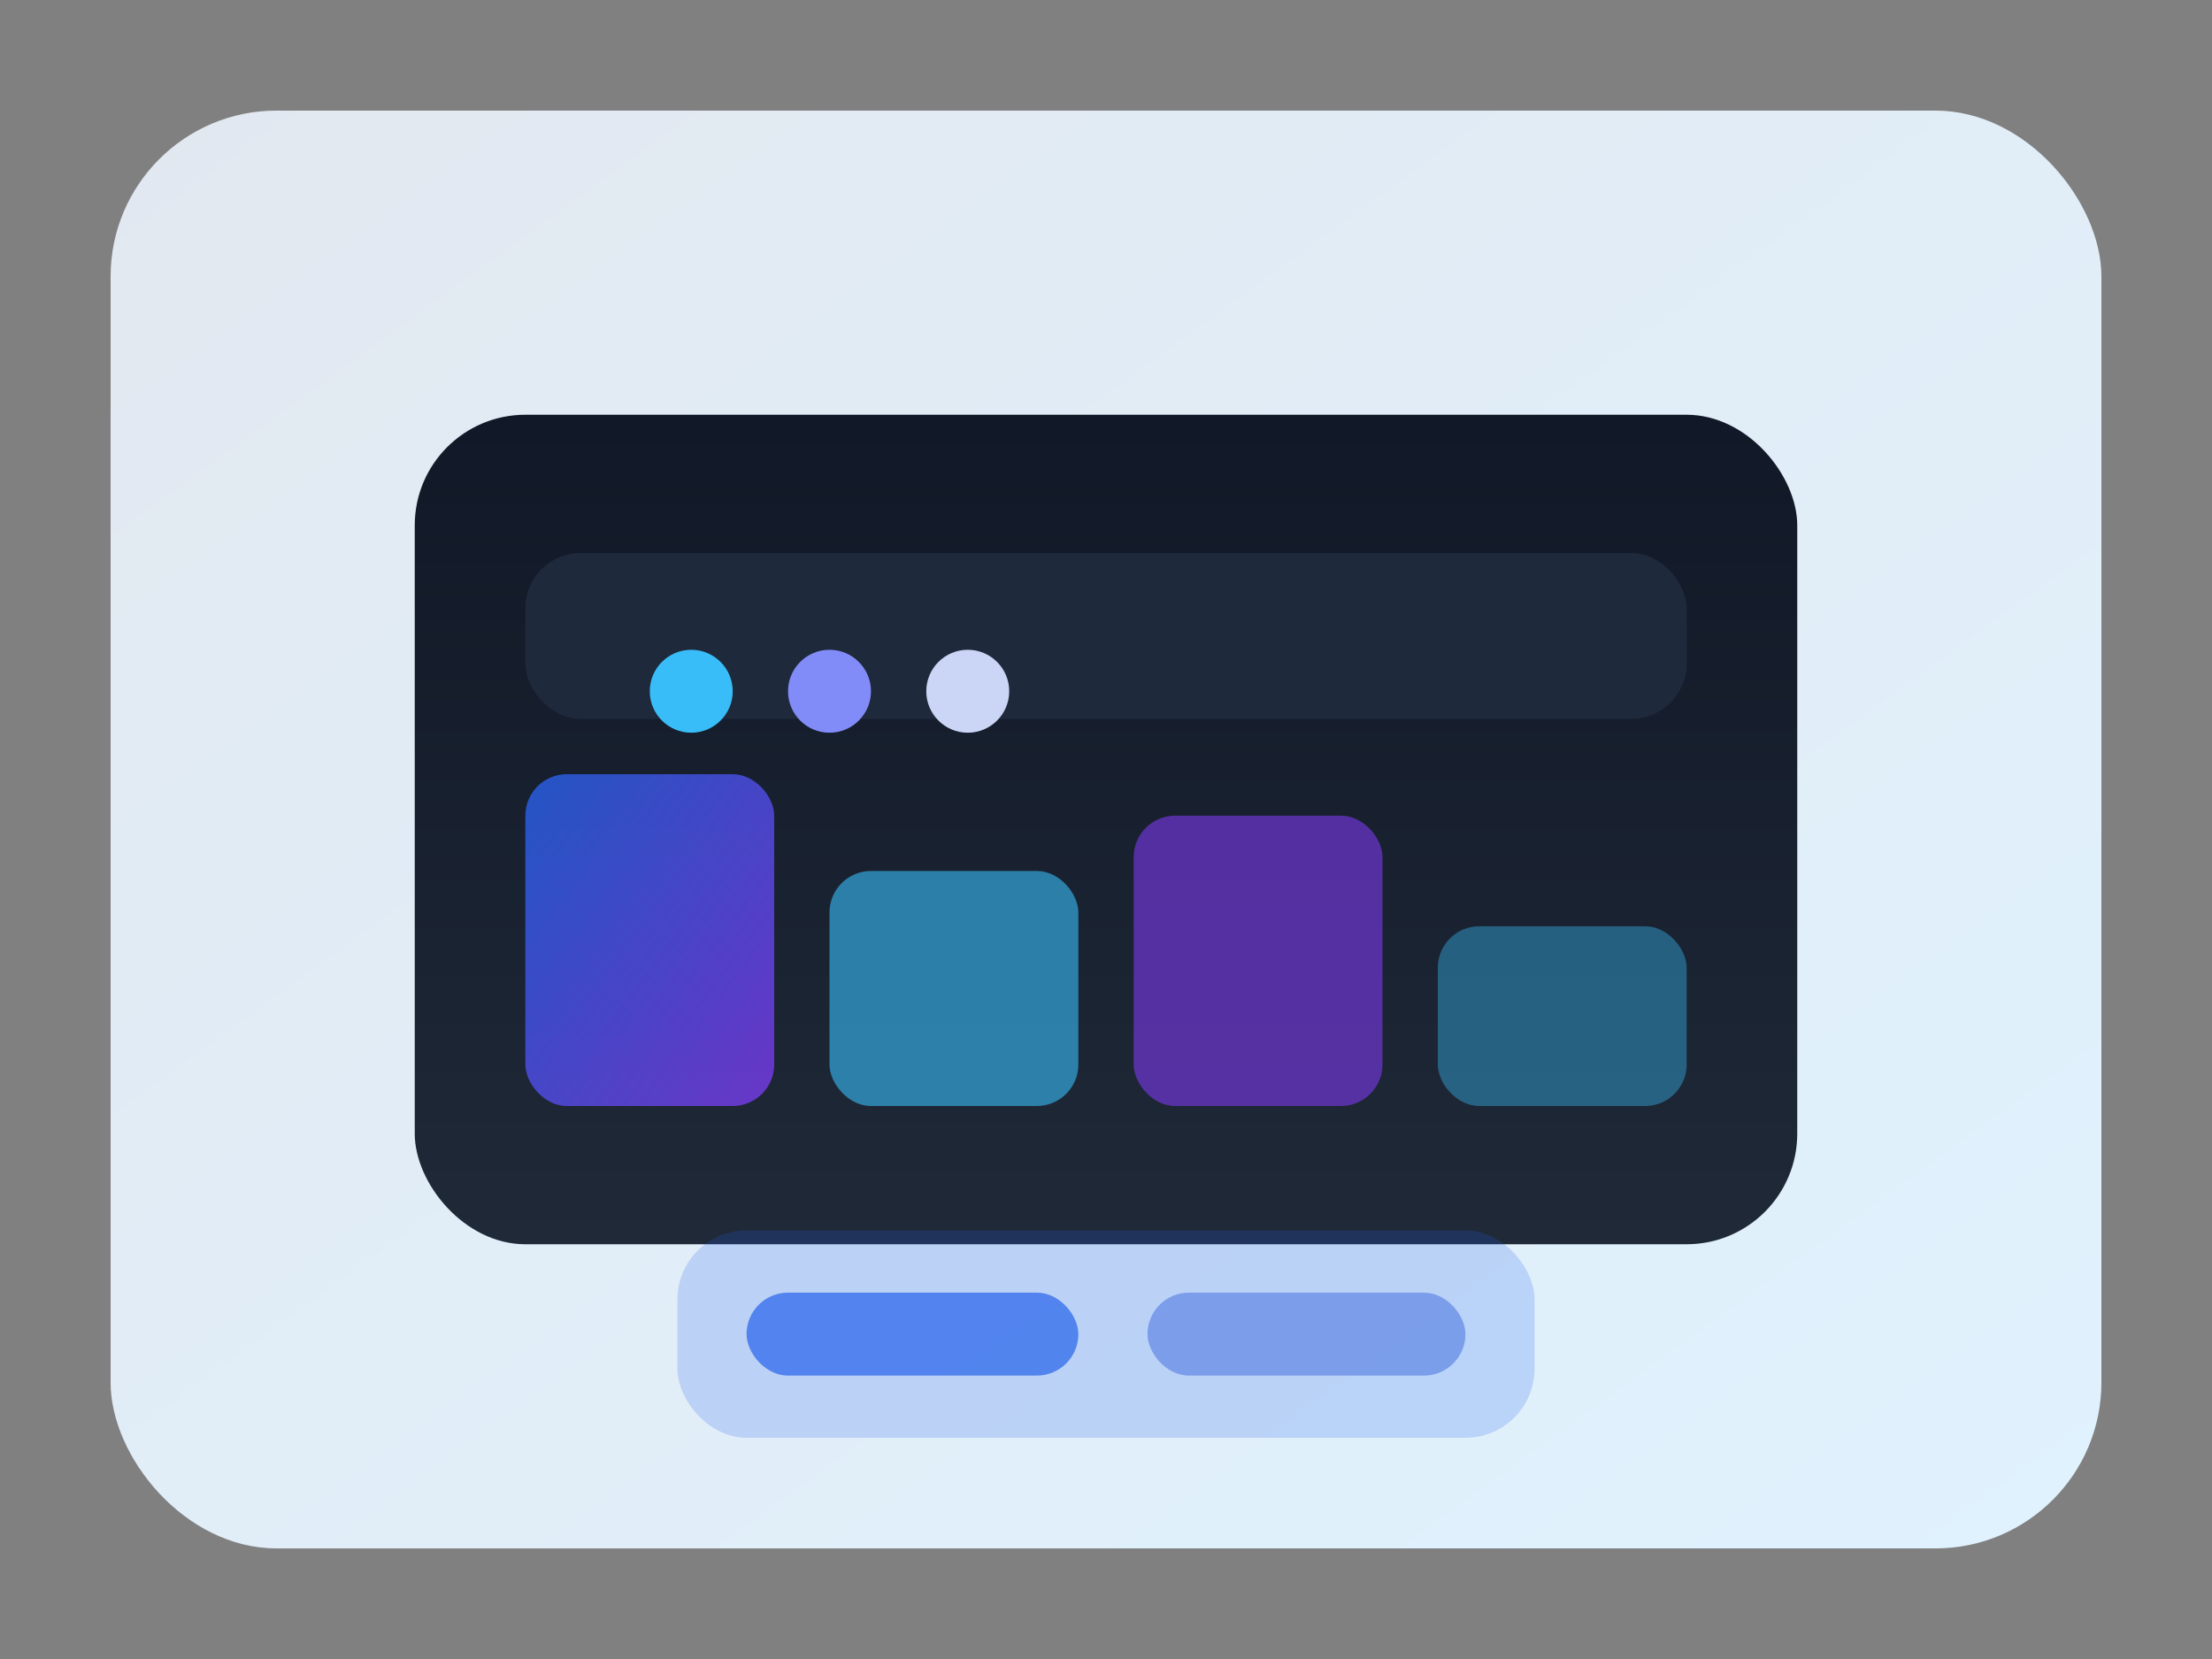 <svg width="640" height="480" viewBox="0 0 640 480" xmlns="http://www.w3.org/2000/svg">
  <rect x="0" y="0" width="640" height="480" fill="#808080" stroke="none"/>
  <defs>
    <linearGradient id="bg" x1="0" y1="0" x2="1" y2="1">
      <stop offset="0" stop-color="#e2e8f0" />
      <stop offset="1" stop-color="#e0f2fe" />
    </linearGradient>
    <linearGradient id="panel" x1="0" y1="0" x2="0" y2="1">
      <stop offset="0" stop-color="#111827" />
      <stop offset="1" stop-color="#1f2937" />
    </linearGradient>
    <linearGradient id="chart" x1="0" y1="0" x2="1" y2="1">
      <stop offset="0" stop-color="#2563eb" />
      <stop offset="1" stop-color="#7c3aed" />
    </linearGradient>
  </defs>
  <rect x="32" y="32" width="576" height="416" rx="48" fill="url(#bg)" />
  <g transform="translate(120 120)">
    <rect x="0" y="0" width="400" height="240" rx="32" fill="url(#panel)" />
    <rect x="32" y="40" width="336" height="48" rx="16" fill="#1e293b" />
    <rect x="32" y="104" width="72" height="96" rx="12" fill="url(#chart)" opacity="0.8" />
    <rect x="120" y="132" width="72" height="68" rx="12" fill="#38bdf8" opacity="0.6" />
    <rect x="208" y="116" width="72" height="84" rx="12" fill="#7c3aed" opacity="0.6" />
    <rect x="296" y="148" width="72" height="52" rx="12" fill="#38bdf8" opacity="0.4" />
    <circle cx="80" cy="80" r="12" fill="#38bdf8" />
    <circle cx="120" cy="80" r="12" fill="#818cf8" />
    <circle cx="160" cy="80" r="12" fill="#cbd5f5" />
  </g>
  <g transform="translate(196 356)">
    <rect x="0" y="0" width="248" height="60" rx="20" fill="#2563eb" opacity="0.2" />
    <rect x="20" y="18" width="96" height="24" rx="12" fill="#2563eb" opacity="0.7" />
    <rect x="136" y="18" width="92" height="24" rx="12" fill="#1d4ed8" opacity="0.4" />
  </g>
</svg>

